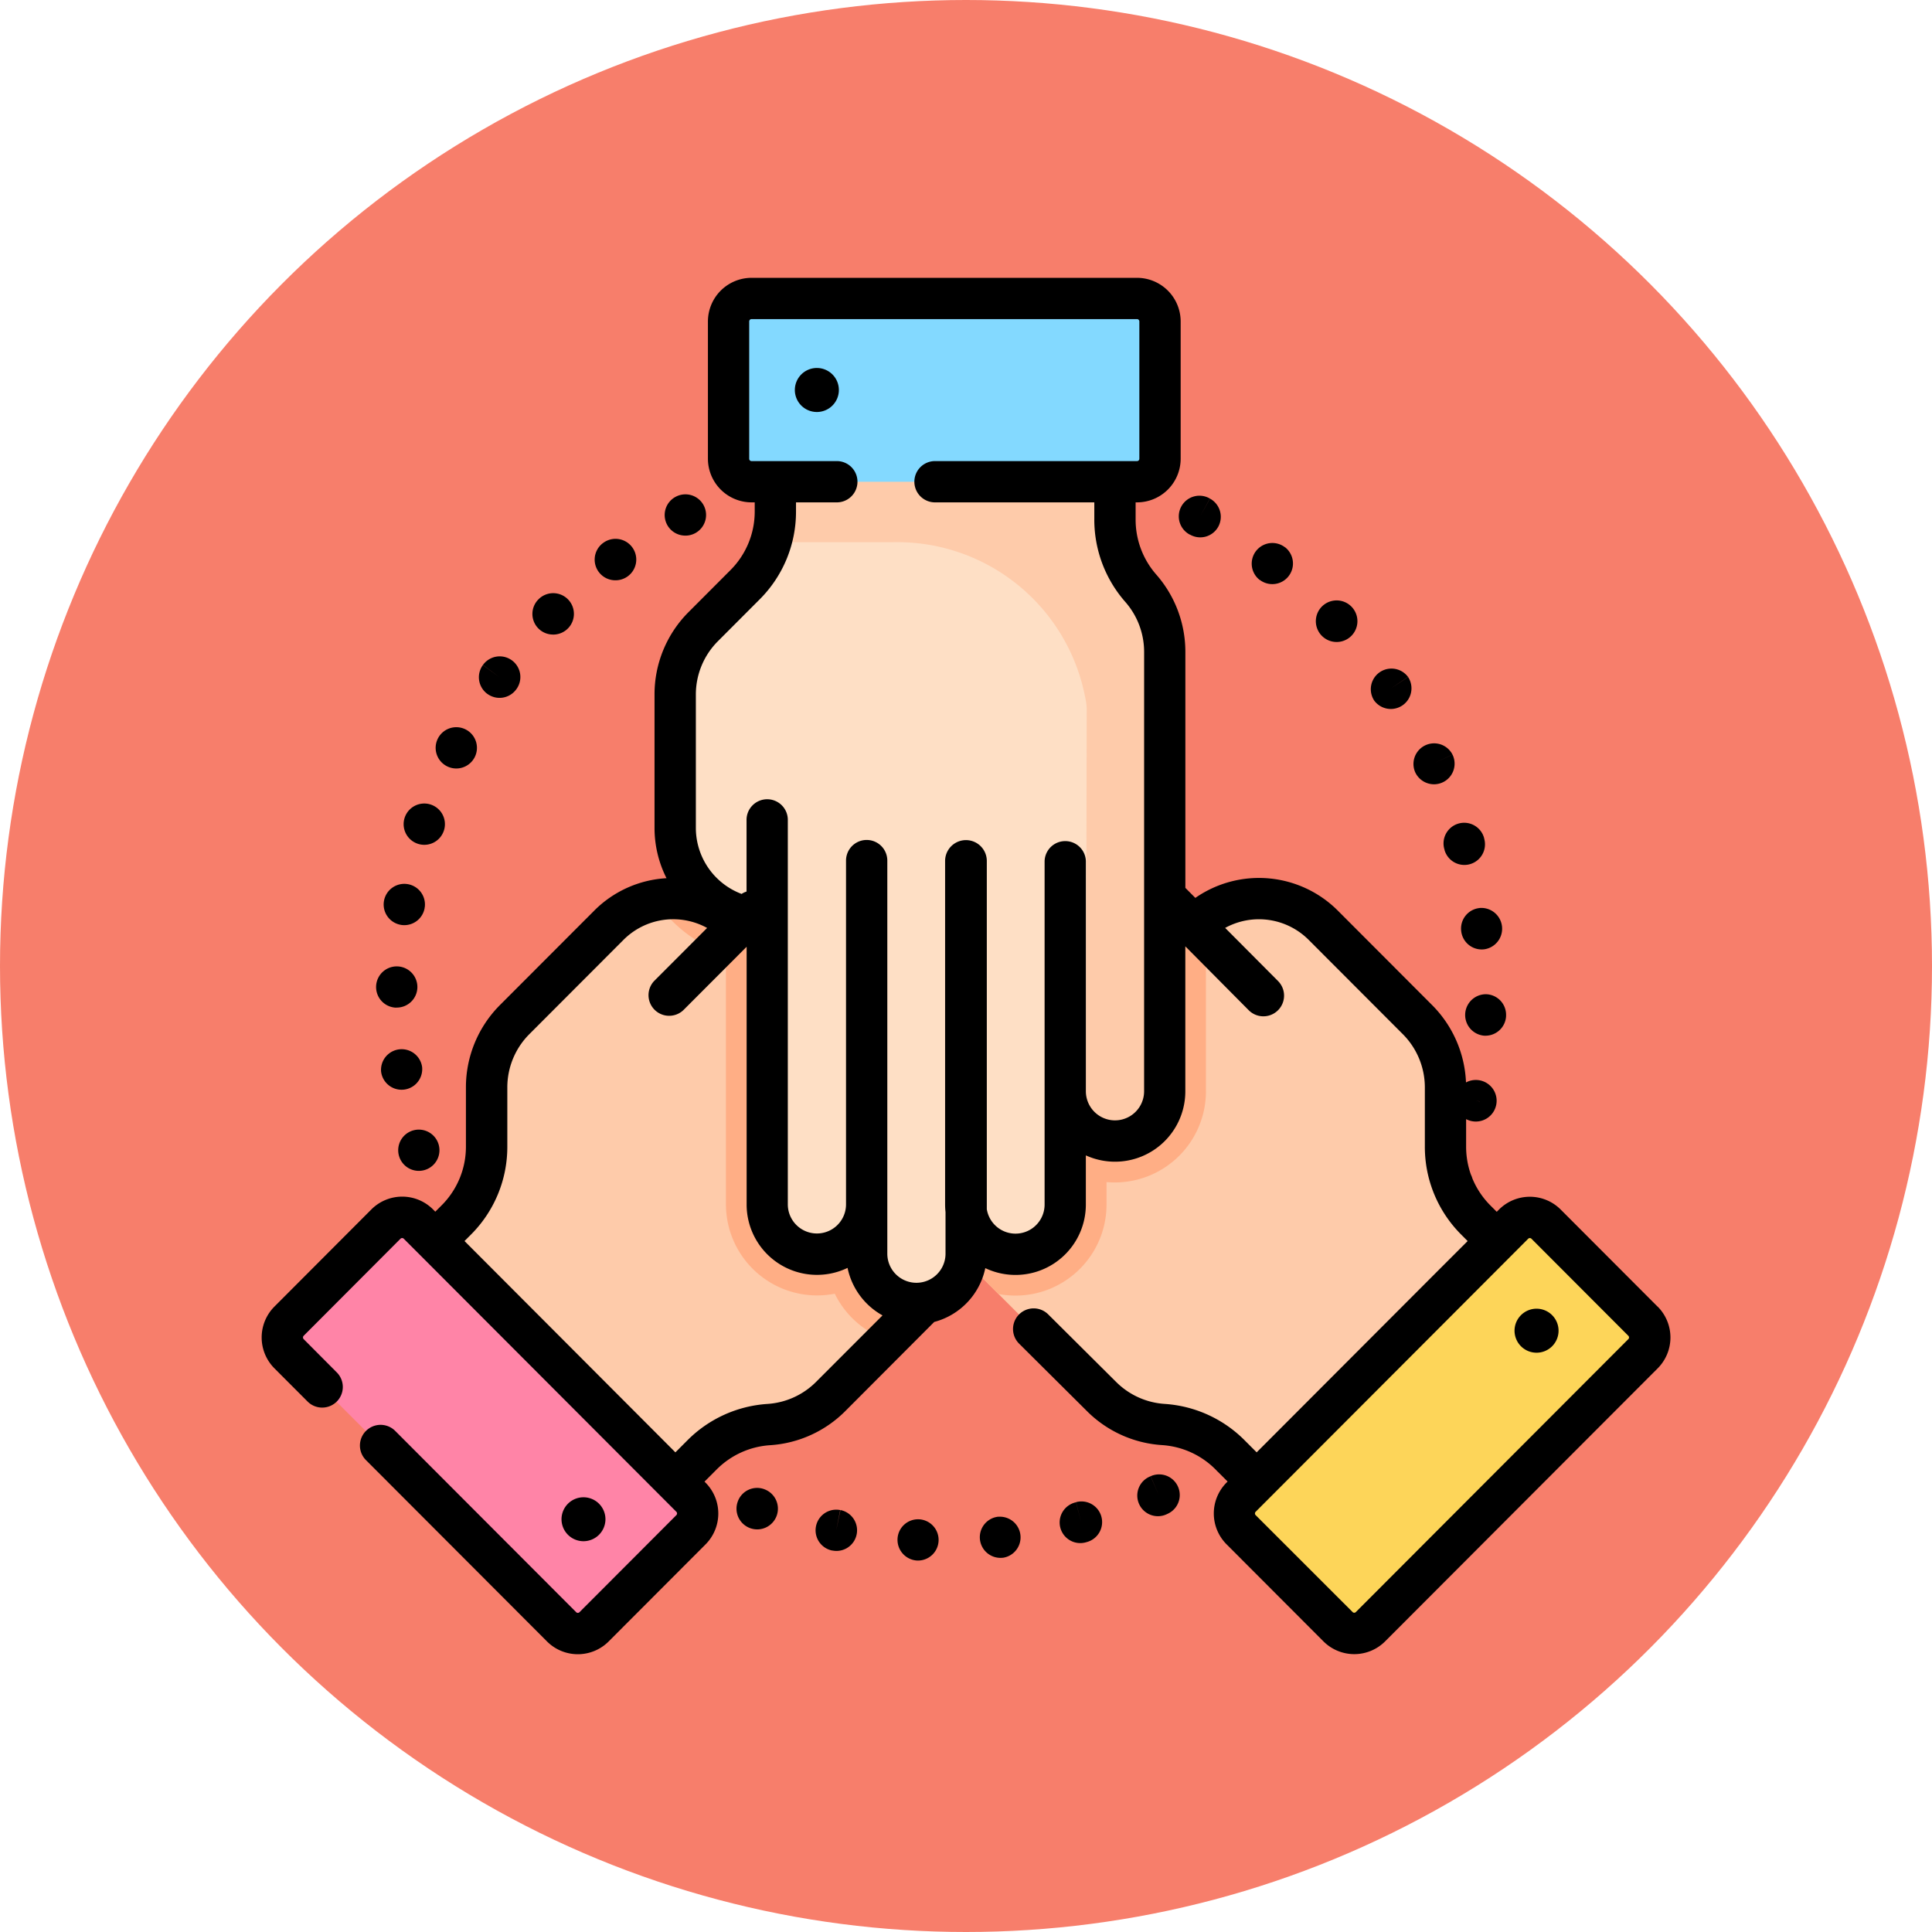 <svg xmlns="http://www.w3.org/2000/svg" width="92" height="92" viewBox="0 0 92 92">
  <g id="Grupo_1070001" data-name="Grupo 1070001" transform="translate(-1133 -3124)">
    <circle id="Elipse_9118" data-name="Elipse 9118" cx="46" cy="46" r="46" transform="translate(1133 3124)" fill="#f77e6b"/>
    <g id="unido" transform="translate(1145.461 3137.23)">
      <path id="Trazado_814964" data-name="Trazado 814964" d="M199.242,189.777l-14.794-14.794a2.369,2.369,0,1,1,3.35-3.35l-3.81-3.809a2.363,2.363,0,0,1-.7-1.676,2.437,2.437,0,0,1,.03-.379,2.365,2.365,0,0,1,3.79-1.49l-1.45-1.45a2.37,2.37,0,0,1-.7-1.678,2.26,2.26,0,0,1,.032-.385,2.37,2.37,0,0,1,4.015-1.288l1.66,1.66a2.369,2.369,0,1,1,3.35-3.35l9.614,9.615.027-.038a4.332,4.332,0,0,1,6.132,0l4.483,4.483a4.6,4.6,0,0,1,1.347,3.246l0,2.8a4.95,4.95,0,0,0,1.451,3.5l1,1-11.434,11.434-1.277-1.277a4.952,4.952,0,0,0-3.178-1.44A4.6,4.6,0,0,1,199.242,189.777Zm0,0" transform="translate(-159.279 -136.511)" fill="#fecbaa"/>
      <path id="Trazado_814965" data-name="Trazado 814965" d="M353.751,354.982,366.729,342a1.1,1.1,0,0,1,1.549,0l4.622,4.622a1.1,1.1,0,0,1,0,1.549l-12.978,12.978a1.1,1.1,0,0,1-1.549,0l-4.622-4.622a1.1,1.1,0,0,1,0-1.549Zm0,0" transform="translate(-307.127 -296.918)" fill="#fdd559"/>
      <path id="Trazado_814966" data-name="Trazado 814966" d="M82,189.787l14.794-14.794a2.369,2.369,0,1,0-3.351-3.35l3.81-3.81a2.367,2.367,0,0,0-3.125-3.546l1.45-1.45a2.369,2.369,0,0,0,.7-1.678,2.259,2.259,0,0,0-.032-.385,2.36,2.36,0,0,0-1.96-1.953,2.369,2.369,0,0,0-2.055.665l-1.66,1.66a2.369,2.369,0,1,0-3.349-3.35L77.6,167.412l-.027-.038a4.332,4.332,0,0,0-6.132,0l-4.483,4.483a4.6,4.6,0,0,0-1.347,3.246l0,2.8a4.947,4.947,0,0,1-1.45,3.5l-1,1L74.59,193.842l1.278-1.277a4.952,4.952,0,0,1,3.178-1.44A4.6,4.6,0,0,0,82,189.787Zm0,0" transform="translate(-54.882 -136.52)" fill="#fecbaa"/>
      <path id="Trazado_814967" data-name="Trazado 814967" d="M26.964,354.99,13.986,342.012a1.1,1.1,0,0,0-1.549,0l-4.622,4.622a1.1,1.1,0,0,0,0,1.549l12.978,12.978a1.1,1.1,0,0,0,1.549,0l4.622-4.622a1.1,1.1,0,0,0,0-1.549Zm0,0" transform="translate(-6.513 -296.925)" fill="#ff84a7"/>
      <path id="Trazado_814968" data-name="Trazado 814968" d="M173.606,82.209V103.13a2.369,2.369,0,1,1-4.738,0v5.387a2.367,2.367,0,0,1-4.716.3v2.051a2.368,2.368,0,0,1-.694,1.678,2.221,2.221,0,0,1-.295.25,2.37,2.37,0,0,1-3.75-1.928v-2.348a2.369,2.369,0,1,1-4.737,0v-13.6l-.046.008A4.333,4.333,0,0,1,150.3,90.59V84.25A4.6,4.6,0,0,1,151.64,81l1.981-1.985a4.95,4.95,0,0,0,1.446-3.5V74.105h16.17v1.807a4.955,4.955,0,0,0,1.229,3.265,4.6,4.6,0,0,1,1.14,3.032Zm0,0" transform="translate(-130.607 -64.396)" fill="#fedfc5"/>
      <path id="Trazado_814969" data-name="Trazado 814969" d="M166.383,171.64a2.371,2.371,0,0,0-3.353,0l3.81-3.81a2.367,2.367,0,0,0-3.125-3.546l1.45-1.45a2.368,2.368,0,0,0,.7-1.678,2.207,2.207,0,0,0-.032-.385,2.37,2.37,0,0,0-4.015-1.288l-1.66,1.66a2.369,2.369,0,1,0-3.35-3.35l-9.615,9.615-.027-.038a4.316,4.316,0,0,0-3.923-1.179,6.357,6.357,0,0,0,3.338,2.525v11.922a4.339,4.339,0,0,0,5.181,4.255,4.342,4.342,0,0,0,2.513,2.206l12.109-12.11a2.368,2.368,0,0,0,0-3.352Zm0,0" transform="translate(-124.473 -136.519)" fill="#ffae85"/>
      <path id="Trazado_814970" data-name="Trazado 814970" d="M204.233,175.247V166.88a4.338,4.338,0,0,0-.579.486l-.027.038-9.614-9.615a2.371,2.371,0,0,0-3.353,0,2.371,2.371,0,0,0,0,3.353l-1.66-1.66a2.368,2.368,0,0,0-4.015,1.288,2.262,2.262,0,0,0-.031.385,2.366,2.366,0,0,0,.7,1.678l1.45,1.45a2.368,2.368,0,0,0-3.125,3.546l3.81,3.81a2.369,2.369,0,1,0-3.349,3.35l9.911,9.911a4.351,4.351,0,0,0,.814.076,4.3,4.3,0,0,0,2.535-.82,4.333,4.333,0,0,0,1.8-3.517v-1.068q.2.018.4.018a4.341,4.341,0,0,0,4.334-4.338Zm0,0" transform="translate(-159.269 -136.512)" fill="#ffae85"/>
      <path id="Trazado_814971" data-name="Trazado 814971" d="M173.606,82.208V103.13a2.369,2.369,0,0,1-2.369,2.373c-.035,0-.073,0-.112,0a2.344,2.344,0,0,1-1.272-.445l0,0a2.368,2.368,0,0,1-.983-1.923v5.387a2.367,2.367,0,0,1-4.716.3v2.051a2.368,2.368,0,0,1-.694,1.678,2.221,2.221,0,0,1-.295.25,2.37,2.37,0,0,1-3.75-1.928v-2.348a2.369,2.369,0,1,1-4.737,0v-13.6l-.046.008A4.333,4.333,0,0,1,150.3,90.59V84.25A4.6,4.6,0,0,1,151.64,81l1.981-1.985a4.96,4.96,0,0,0,1.446-3.5V74.105h16.17v1.807a4.463,4.463,0,0,0,.156,1.223,4.921,4.921,0,0,0,1.073,2.042,4.633,4.633,0,0,1,1.14,3.032Zm0,0" transform="translate(-130.607 -64.396)" fill="#fedfc5"/>
      <path id="Trazado_814972" data-name="Trazado 814972" d="M203.78,82.208V103.13a2.369,2.369,0,0,1-2.369,2.373c-.035,0-.073,0-.112,0a2.343,2.343,0,0,1-1.272-.445l.04-20.161a3.091,3.091,0,0,0-.079-.559,9.113,9.113,0,0,0-9.116-7.354H185.02a4.933,4.933,0,0,0,.221-1.462V74.1h16.17v1.807a4.463,4.463,0,0,0,.156,1.223,4.921,4.921,0,0,0,1.073,2.042,4.633,4.633,0,0,1,1.14,3.032Zm0,0" transform="translate(-160.78 -64.396)" fill="#fecbaa"/>
      <path id="Trazado_814973" data-name="Trazado 814973" d="M189.148,16.227H170.793a1.1,1.1,0,0,1-1.095-1.1V8.6a1.1,1.1,0,0,1,1.095-1.1h18.354a1.1,1.1,0,0,1,1.095,1.1v6.536A1.1,1.1,0,0,1,189.148,16.227Zm0,0" transform="translate(-147.466 -6.517)" fill="#83d9ff"/>
      <path id="Trazado_814974" data-name="Trazado 814974" d="M202.533,447.756l-.2.963.19-.964a.982.982,0,1,0-.38,1.928l.018,0a1,1,0,0,0,.186.018.983.983,0,0,0,.183-1.948Zm0,0" transform="translate(-174.974 -389.077)"/>
      <path id="Trazado_814975" data-name="Trazado 814975" d="M261.833,450.261l.1.977-.1-.977a.983.983,0,0,0,.1,1.96c.034,0,.068,0,.1-.005l.027,0a.983.983,0,0,0-.225-1.952Zm0,0" transform="translate(-226.761 -391.267)"/>
      <path id="Trazado_814976" data-name="Trazado 814976" d="M232.135,451.232h-.014a.977.977,0,0,0-1.018.938.988.988,0,0,0,.944,1.026h.046a.983.983,0,0,0,.044-1.964Zm0,0" transform="translate(-200.825 -392.114)"/>
      <path id="Trazado_814977" data-name="Trazado 814977" d="M173.9,439.852l-.012,0a.977.977,0,0,0-1.251.595.986.986,0,1,0,1.263-.59Zm0,0" transform="translate(-149.967 -382.172)"/>
      <path id="Trazado_814978" data-name="Trazado 814978" d="M291.093,444.835l.242.952-.245-.951a.982.982,0,1,0,.49,1.9l.026-.007a.983.983,0,0,0-.513-1.9Zm0,0" transform="translate(-252.313 -386.528)"/>
      <path id="Trazado_814979" data-name="Trazado 814979" d="M319.184,435.036l.389.9-.393-.9a.983.983,0,1,0,.785,1.8l.024-.011a.982.982,0,0,0-.805-1.792Zm0,0" transform="translate(-276.851 -377.968)"/>
      <path id="Trazado_814980" data-name="Trazado 814980" d="M147.464,80.655a.983.983,0,1,0-.459-1.851l-.012.006a.981.981,0,0,0,.471,1.844Zm0,0" transform="translate(-127.288 -68.379)"/>
      <path id="Trazado_814981" data-name="Trazado 814981" d="M63.763,165.1a.983.983,0,0,0,1.327-.414l.017-.034a.983.983,0,1,0-1.344.448Zm0,0" transform="translate(-54.952 -141.848)"/>
      <path id="Trazado_814982" data-name="Trazado 814982" d="M52.264,192.908a.981.981,0,0,0,1.246-.616l.013-.039a.983.983,0,1,0-1.258.655Zm0,0" transform="translate(-44.837 -165.961)"/>
      <path id="Trazado_814983" data-name="Trazado 814983" d="M79.367,139.383a.982.982,0,0,0,1.373-.216l.013-.017a.983.983,0,0,0-1.6-1.143l.792.582-.795-.578a.983.983,0,0,0,.216,1.373Zm0,0" transform="translate(-68.618 -119.57)"/>
      <path id="Trazado_814984" data-name="Trazado 814984" d="M122.027,96.8a.987.987,0,1,0-.569-1.786l-.025.018a.984.984,0,0,0,.594,1.768Zm0,0" transform="translate(-105.187 -82.397)"/>
      <path id="Trazado_814985" data-name="Trazado 814985" d="M49.684,310.905a.982.982,0,1,0-.013-.043Zm0,0" transform="translate(-43.134 -269.056)"/>
      <path id="Trazado_814986" data-name="Trazado 814986" d="M99.373,116.58a.986.986,0,1,0-.686-1.685l-.016.016a.982.982,0,0,0,.7,1.668Zm0,0" transform="translate(-85.5 -99.592)"/>
      <path id="Trazado_814987" data-name="Trazado 814987" d="M45.307,281.049a.983.983,0,0,0-1.95.243l.006.039a.983.983,0,0,0,1.945-.282Zm0,0" transform="translate(-37.67 -243.485)"/>
      <path id="Trazado_814988" data-name="Trazado 814988" d="M42.544,252.126h.03a.982.982,0,0,0,.982-.954v-.042a.983.983,0,1,0-1.012,1Zm0,0" transform="translate(-36.142 -217.376)"/>
      <path id="Trazado_814989" data-name="Trazado 814989" d="M45.142,222.147a1.015,1.015,0,0,0,.175.015.984.984,0,0,0,.966-.81c0-.014,0-.029.007-.043a.983.983,0,1,0-1.147.837Zm0,0" transform="translate(-38.524 -191.337)"/>
      <path id="Trazado_814990" data-name="Trazado 814990" d="M403.1,143.306a.983.983,0,0,0,1.618-1.116l-.817.547.814-.551a.983.983,0,0,0-1.627,1.1Zm0,0" transform="translate(-350.128 -123.183)"/>
      <path id="Trazado_814991" data-name="Trazado 814991" d="M436.813,229.029a.982.982,0,0,0-.866,1.086l.005.042a.983.983,0,0,0,.972.843,1,1,0,0,0,.14-.01.99.99,0,0,0-.251-1.963Zm0,0" transform="translate(-378.828 -199.018)"/>
      <path id="Trazado_814992" data-name="Trazado 814992" d="M429.679,199.546l0,.013a.983.983,0,0,0,.942.706.967.967,0,0,0,.277-.04.983.983,0,0,0,.666-1.22l0-.013a.983.983,0,1,0-1.885.555Zm0,0" transform="translate(-373.351 -172.307)"/>
      <path id="Trazado_814993" data-name="Trazado 814993" d="M418.64,170.386a.988.988,0,0,0,.886.552.982.982,0,0,0,.88-1.413l-.89.415.889-.417a.983.983,0,0,0-1.779.834Zm0,0" transform="translate(-363.7 -146.821)"/>
      <path id="Trazado_814994" data-name="Trazado 814994" d="M383.484,119.031a.99.99,0,1,0-.03-.031Zm0,0" transform="translate(-332.992 -101.976)"/>
      <path id="Trazado_814995" data-name="Trazado 814995" d="M438.328,260.385a.989.989,0,0,0-.084,1.975l.056,0a.983.983,0,0,0,.98-.928l0-.04A.981.981,0,0,0,438.328,260.385Zm0,0" transform="translate(-380.023 -226.271)"/>
      <path id="Trazado_814996" data-name="Trazado 814996" d="M334.063,81.115l.024.013a.979.979,0,0,0,1.323-.4.986.986,0,0,0-.4-1.33l-.475.86.472-.862a.983.983,0,1,0-.945,1.723Zm0,0" transform="translate(-289.854 -68.885)"/>
      <path id="Trazado_814997" data-name="Trazado 814997" d="M360.266,98.108l.015.012a.983.983,0,0,0,1.188-1.566l-.007,0a.983.983,0,1,0-1.2,1.559Zm0,0" transform="translate(-312.734 -83.723)"/>
      <path id="Trazado_814998" data-name="Trazado 814998" d="M66.471,48.989l-4.613-4.621a2.075,2.075,0,0,0-2.938,0l-.107.107-.3-.3a3.966,3.966,0,0,1-.86-1.287.958.958,0,0,0-.07-.182,3.973,3.973,0,0,1-.229-1.335V40.062a.99.99,0,1,0-.006-1.747,5.539,5.539,0,0,0-1.624-3.695l-4.475-4.483a5.309,5.309,0,0,0-6.789-.61l-.475-.477V17.812a5.58,5.58,0,0,0-1.384-3.68,3.965,3.965,0,0,1-.985-2.617v-.823h.068a2.08,2.08,0,0,0,2.077-2.078V2.078A2.08,2.08,0,0,0,41.681,0H23.327A2.08,2.08,0,0,0,21.25,2.078V8.614a2.08,2.08,0,0,0,2.077,2.078h.151v.431a3.942,3.942,0,0,1-1.16,2.8l-1.981,1.985a5.543,5.543,0,0,0-1.63,3.942v6.339a5.3,5.3,0,0,0,.571,2.4,5.276,5.276,0,0,0-3.448,1.55L11.356,34.62a5.544,5.544,0,0,0-1.63,3.942v2.807a3.942,3.942,0,0,1-1.159,2.8l-.3.3,0,0-.106-.107a2.075,2.075,0,0,0-2.938,0L.606,48.989a2.083,2.083,0,0,0,0,2.939l1.58,1.582a.982.982,0,1,0,1.39-1.388L2,50.539a.114.114,0,0,1,0-.161L6.61,45.757a.11.11,0,0,1,.156,0l.8.8h0L18.519,57.53l1.227,1.229a.114.114,0,0,1,0,.161l-4.613,4.621a.11.11,0,0,1-.157,0L6.358,54.908A.983.983,0,0,0,4.967,56.3l8.619,8.633a2.075,2.075,0,0,0,2.938,0l4.613-4.621a2.082,2.082,0,0,0,0-2.938l-.05-.05.582-.583a3.948,3.948,0,0,1,2.542-1.152,5.56,5.56,0,0,0,3.578-1.622l4.237-4.247a3.364,3.364,0,0,0,2.432-2.563,3.35,3.35,0,0,0,4.788-3.032V41.788a3.349,3.349,0,0,0,4.737-3.054v-6.9L47,34.874A.983.983,0,0,0,48.4,33.488l-2.52-2.532a3.347,3.347,0,0,1,3.978.571l4.475,4.482a3.592,3.592,0,0,1,1.056,2.554v2.807a5.9,5.9,0,0,0,1.733,4.192l.305.306L56,47.294l-8.62,8.635-.481-.482-.015-.014-.084-.085a5.916,5.916,0,0,0-3.8-1.725,3.6,3.6,0,0,1-2.317-1.052l-3.229-3.211a.982.982,0,1,0-1.386,1.393l3.227,3.209a5.56,5.56,0,0,0,3.578,1.622,3.95,3.95,0,0,1,2.541,1.152l.048.048a.945.945,0,0,0,.081.082l.453.453-.05.051a2.082,2.082,0,0,0,0,2.938l4.613,4.621a2.076,2.076,0,0,0,2.939,0l12.979-13a2.082,2.082,0,0,0,0-2.938ZM58.01,39.219l-.018,0-.179-.036ZM26.4,52.574a3.6,3.6,0,0,1-2.314,1.05,5.916,5.916,0,0,0-3.805,1.725l-.58.581-.522-.523-.02-.02-9.5-9.52.305-.306a5.9,5.9,0,0,0,1.733-4.192V38.562a3.59,3.59,0,0,1,1.056-2.554l4.475-4.482a3.346,3.346,0,0,1,3.983-.568l-2.524,2.528a.983.983,0,0,0,1.391,1.388l3.015-3.02V44.122a3.35,3.35,0,0,0,4.806,3.023,3.367,3.367,0,0,0,1.665,2.263Zm15.62-13.84a1.386,1.386,0,1,1-2.773,0V27.774a.983.983,0,0,0-1.965,0V44.122a1.385,1.385,0,0,1-2.752.23V27.763a.993.993,0,0,0-1.986.011V44.121a3.368,3.368,0,0,0,.02.368v1.98a1.386,1.386,0,1,1-2.772,0V27.751a.983.983,0,0,0-1.966,0v16.37a1.386,1.386,0,1,1-2.772,0V25.844a.983.983,0,1,0-1.965,0v3.381a.965.965,0,0,0-.236.113,3.362,3.362,0,0,1-2.178-3.145V19.854A3.592,3.592,0,0,1,21.729,17.3l1.981-1.985a5.894,5.894,0,0,0,1.734-4.192v-.431h1.975a.983.983,0,0,0,0-1.965H23.327a.112.112,0,0,1-.112-.113V2.078a.112.112,0,0,1,.112-.113H41.681a.113.113,0,0,1,.113.113V8.614a.112.112,0,0,1-.113.113H32.032a.983.983,0,0,0,0,1.965h7.617v.823a5.933,5.933,0,0,0,1.472,3.913,3.613,3.613,0,0,1,.9,2.383Zm23.063,11.8-12.979,13a.105.105,0,0,1-.078.033.107.107,0,0,1-.078-.033L47.332,58.92a.114.114,0,0,1,0-.161l.743-.744h0l7.535-7.547,4.7-4.71a.11.11,0,0,1,.156,0l4.613,4.621a.114.114,0,0,1,0,.161Zm0,0" transform="translate(0)"/>
      <path id="Trazado_814999" data-name="Trazado 814999" d="M194.863,32.8a1.048,1.048,0,1,0,1.047,1.048A1.048,1.048,0,0,0,194.863,32.8Zm0,0" transform="translate(-168.425 -28.507)"/>
      <path id="Trazado_815000" data-name="Trazado 815000" d="M456.46,374.688a1.048,1.048,0,1,0,1.046,1.048A1.048,1.048,0,0,0,456.46,374.688Zm0,0" transform="translate(-395.75 -325.599)"/>
      <path id="Trazado_815001" data-name="Trazado 815001" d="M111.1,444.251a1.046,1.046,0,1,0-1.046,1.048A1.048,1.048,0,0,0,111.1,444.251Zm0,0" transform="translate(-94.73 -385.138)"/>
    </g>
  </g>
</svg>
